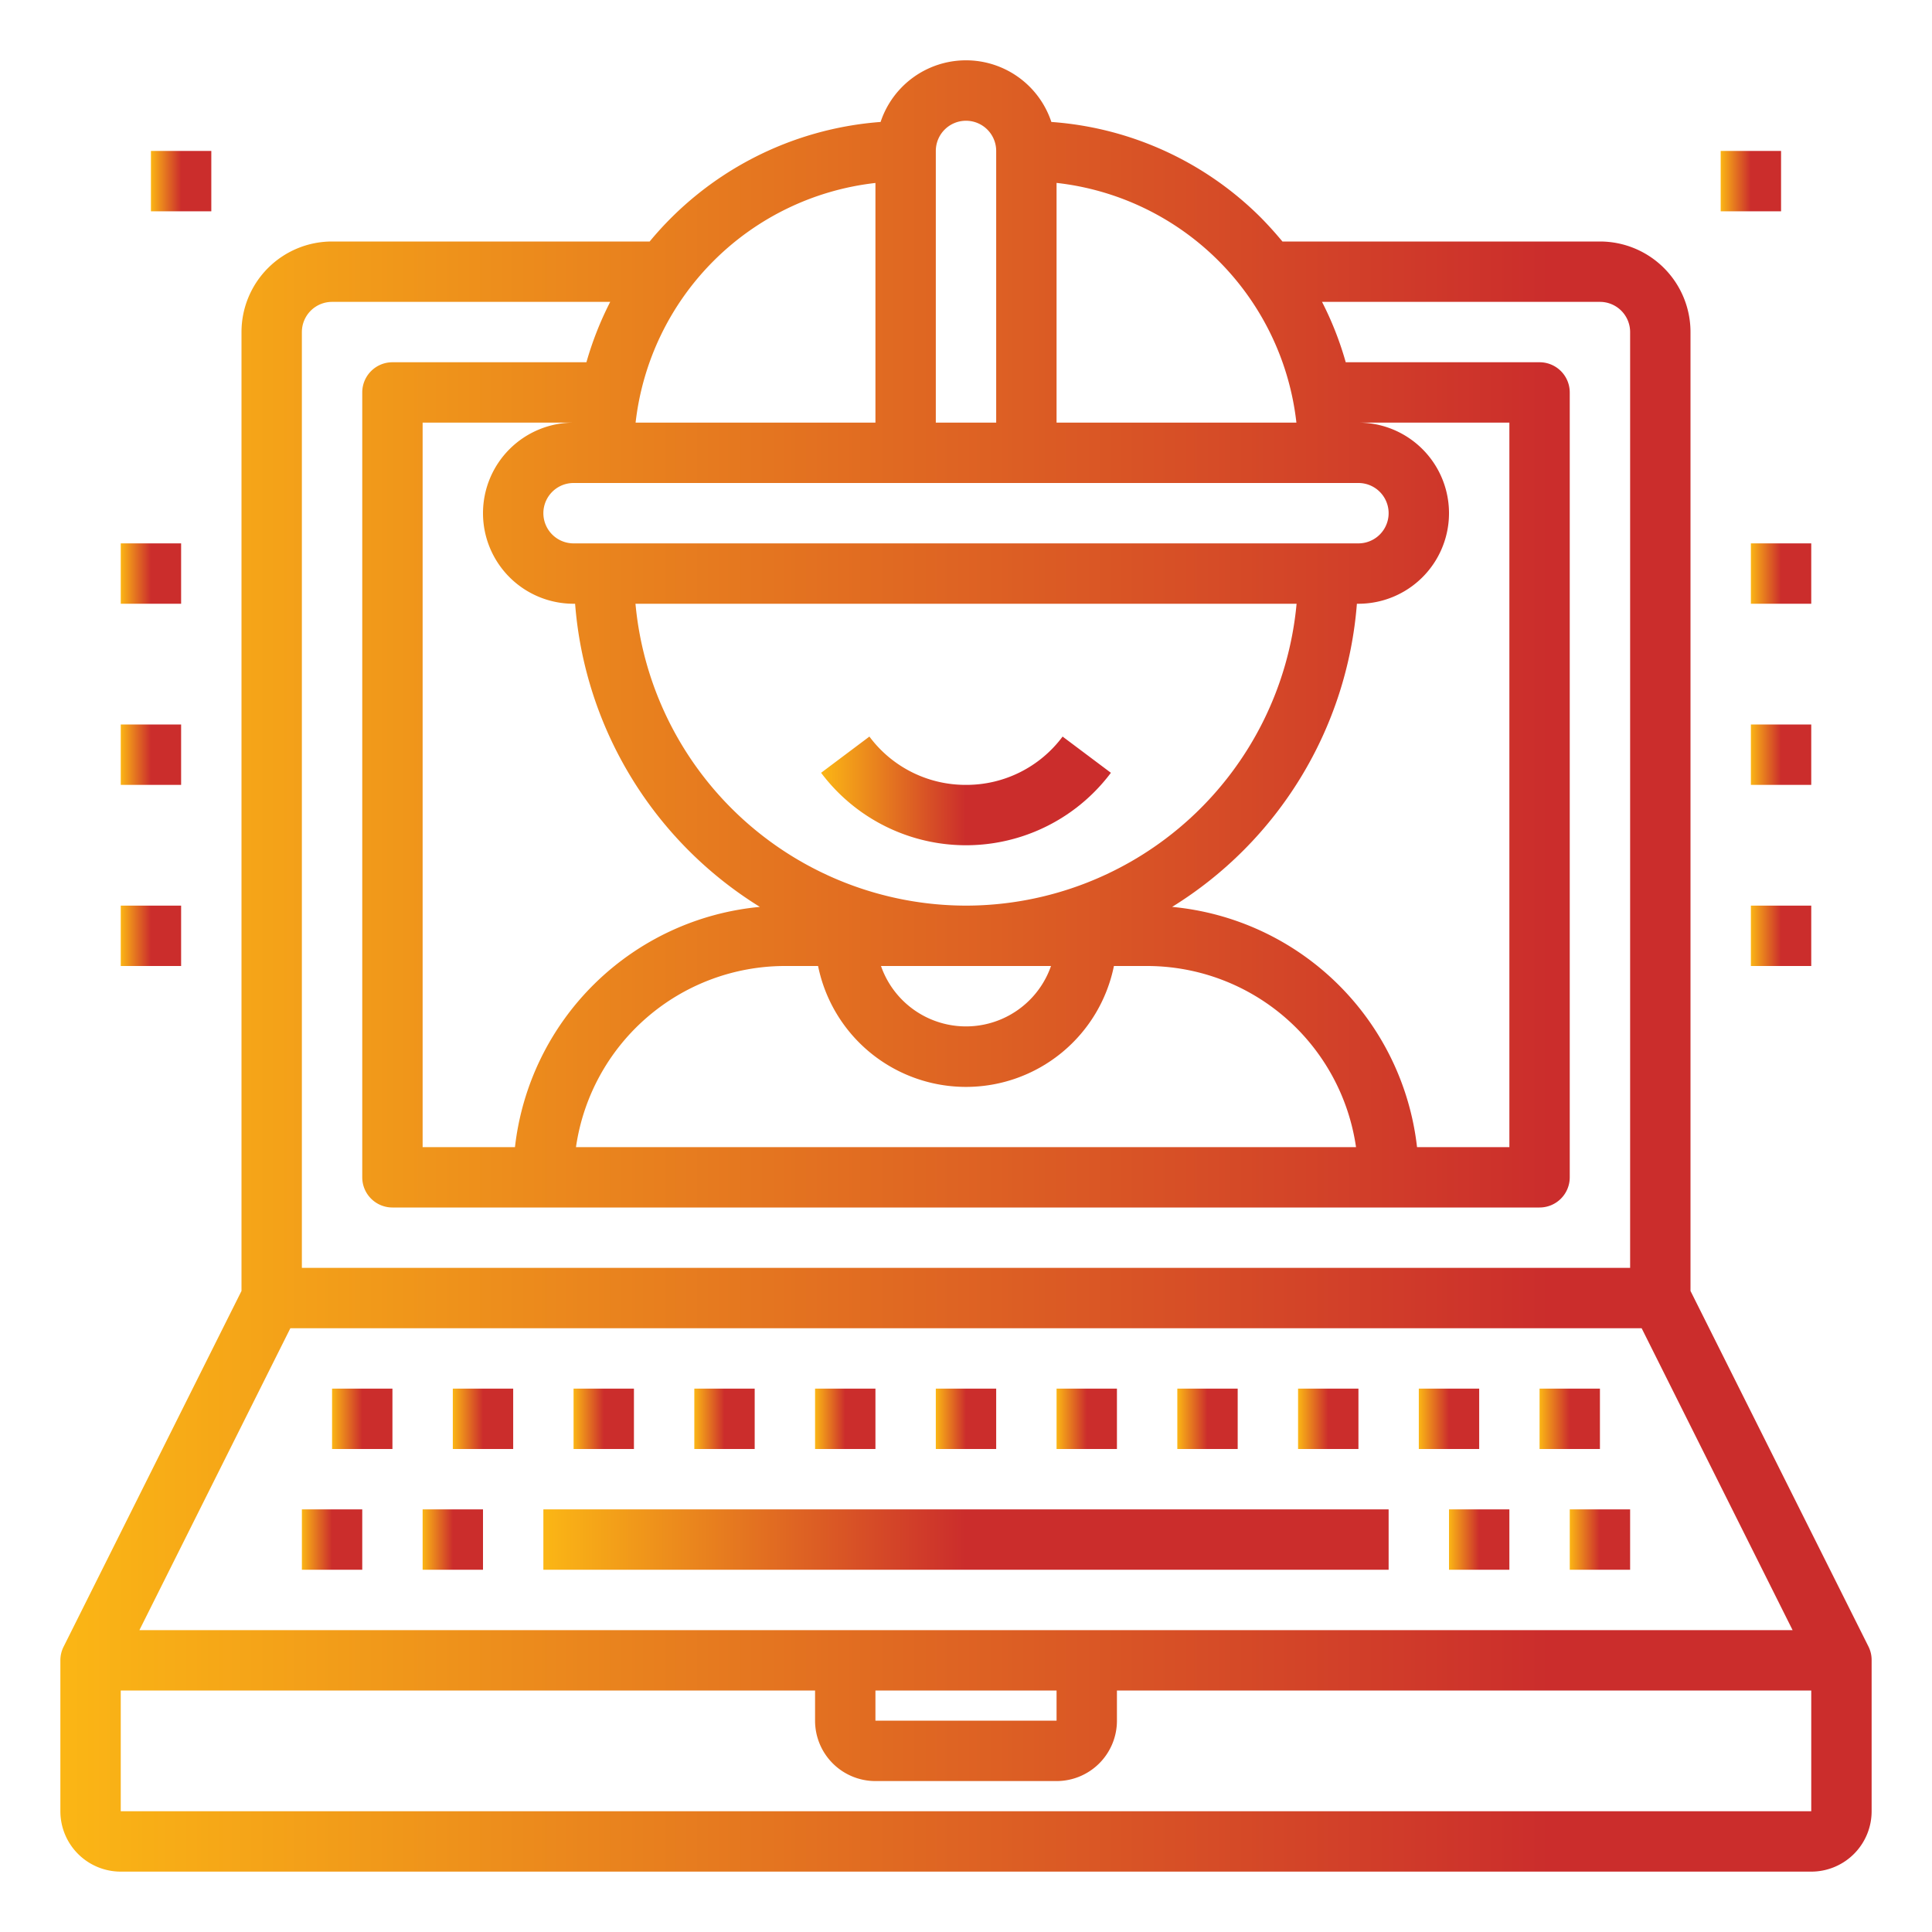 <svg xmlns="http://www.w3.org/2000/svg" height="512" viewBox="0 0 64 64" width="512" id="admin-icon"><defs><linearGradient id="Gradient2"><stop class="color1" offset="0%"></stop><stop class="color2" offset="50%"></stop></linearGradient><style type="text/css"><![CDATA[ #admin-icon path { fill: url(#Gradient2); } .color1 { stop-color: #fbb615;} .color2 { stop-color: #cb2d2c;} ]]></style></defs><path d="m61.9 54.553-5.9-11.789v-31.764a3 3 0 0 0 -3-3h-10.518c-.222-.268-.456-.528-.7-.777a10.916 10.916 0 0 0 -6.954-3.183 2.98 2.98 0 0 0 -5.657 0 10.986 10.986 0 0 0 -7.65 3.96h-10.521a3 3 0 0 0 -3 3v31.764l-5.895 11.789a1 1 0 0 0 -.105.447v5a2 2 0 0 0 2 2h56a2 2 0 0 0 2-2v-5a1 1 0 0 0 -.1-.447zm-32.9 1.447h6v1h-6zm-24.382-2 5-10h44.764l5 10zm38.327-40h-7.945v-7.941a9 9 0 0 1 7.945 7.941zm1.055 2h1a1 1 0 0 1 0 2h-26a1 1 0 0 1 0-2zm-9.184 16a2.982 2.982 0 0 1 -5.632 0zm-2.816-2a11.01 11.01 0 0 1 -10.949-10h21.9a11.01 11.01 0 0 1 -10.951 10zm-16-13a3 3 0 0 0 3 3h.051a12.993 12.993 0 0 0 6.121 10.042 9.011 9.011 0 0 0 -8.113 7.958h-3.059v-24h5a3 3 0 0 0 -3 3zm10 15h1.1a5 5 0 0 0 9.8 0h1.1a7 7 0 0 1 6.92 6h-25.84a7 7 0 0 1 6.92-6zm20.941 6a9.011 9.011 0 0 0 -8.113-7.958 12.993 12.993 0 0 0 6.121-10.042h.051a3 3 0 0 0 0-6h5v24zm-14.941-34a1 1 0 0 1 1 1v9h-2v-9a1 1 0 0 1 1-1zm-3 2.061v7.939h-7.945a9.014 9.014 0 0 1 7.945-7.939zm-19 4.939a1 1 0 0 1 1-1h9.214a10.974 10.974 0 0 0 -.788 2h-6.426a1 1 0 0 0 -1 1v26a1 1 0 0 0 1 1h38a1 1 0 0 0 1-1v-26a1 1 0 0 0 -1-1h-6.421a10.845 10.845 0 0 0 -.785-2h9.206a1 1 0 0 1 1 1v31h-44zm-6 49v-4h23v1a2 2 0 0 0 2 2h6a2 2 0 0 0 2-2v-1h23v4z"></path><path d="m10 50h2v2h-2z"></path><path d="m14 50h2v2h-2z"></path><path d="m18 50h28v2h-28z"></path><path d="m48 50h2v2h-2z"></path><path d="m52 50h2v2h-2z"></path><path d="m15 46h2v2h-2z"></path><path d="m11 46h2v2h-2z"></path><path d="m19 46h2v2h-2z"></path><path d="m23 46h2v2h-2z"></path><path d="m27 46h2v2h-2z"></path><path d="m31 46h2v2h-2z"></path><path d="m35 46h2v2h-2z"></path><path d="m39 46h2v2h-2z"></path><path d="m43 46h2v2h-2z"></path><path d="m47 46h2v2h-2z"></path><path d="m51 46h2v2h-2z"></path><path d="m32 26a3.969 3.969 0 0 1 -3.2-1.6l-1.6 1.2a6 6 0 0 0 9.6 0l-1.6-1.2a3.969 3.969 0 0 1 -3.2 1.6z"></path><path d="m58 30h2v2h-2z"></path><path d="m4 30h2v2h-2z"></path><path d="m4 24h2v2h-2z"></path><path d="m4 18h2v2h-2z"></path><path d="m58 24h2v2h-2z"></path><path d="m58 18h2v2h-2z"></path><path d="m57 5h2v2h-2z"></path><path d="m5 5h2v2h-2z"></path></svg>